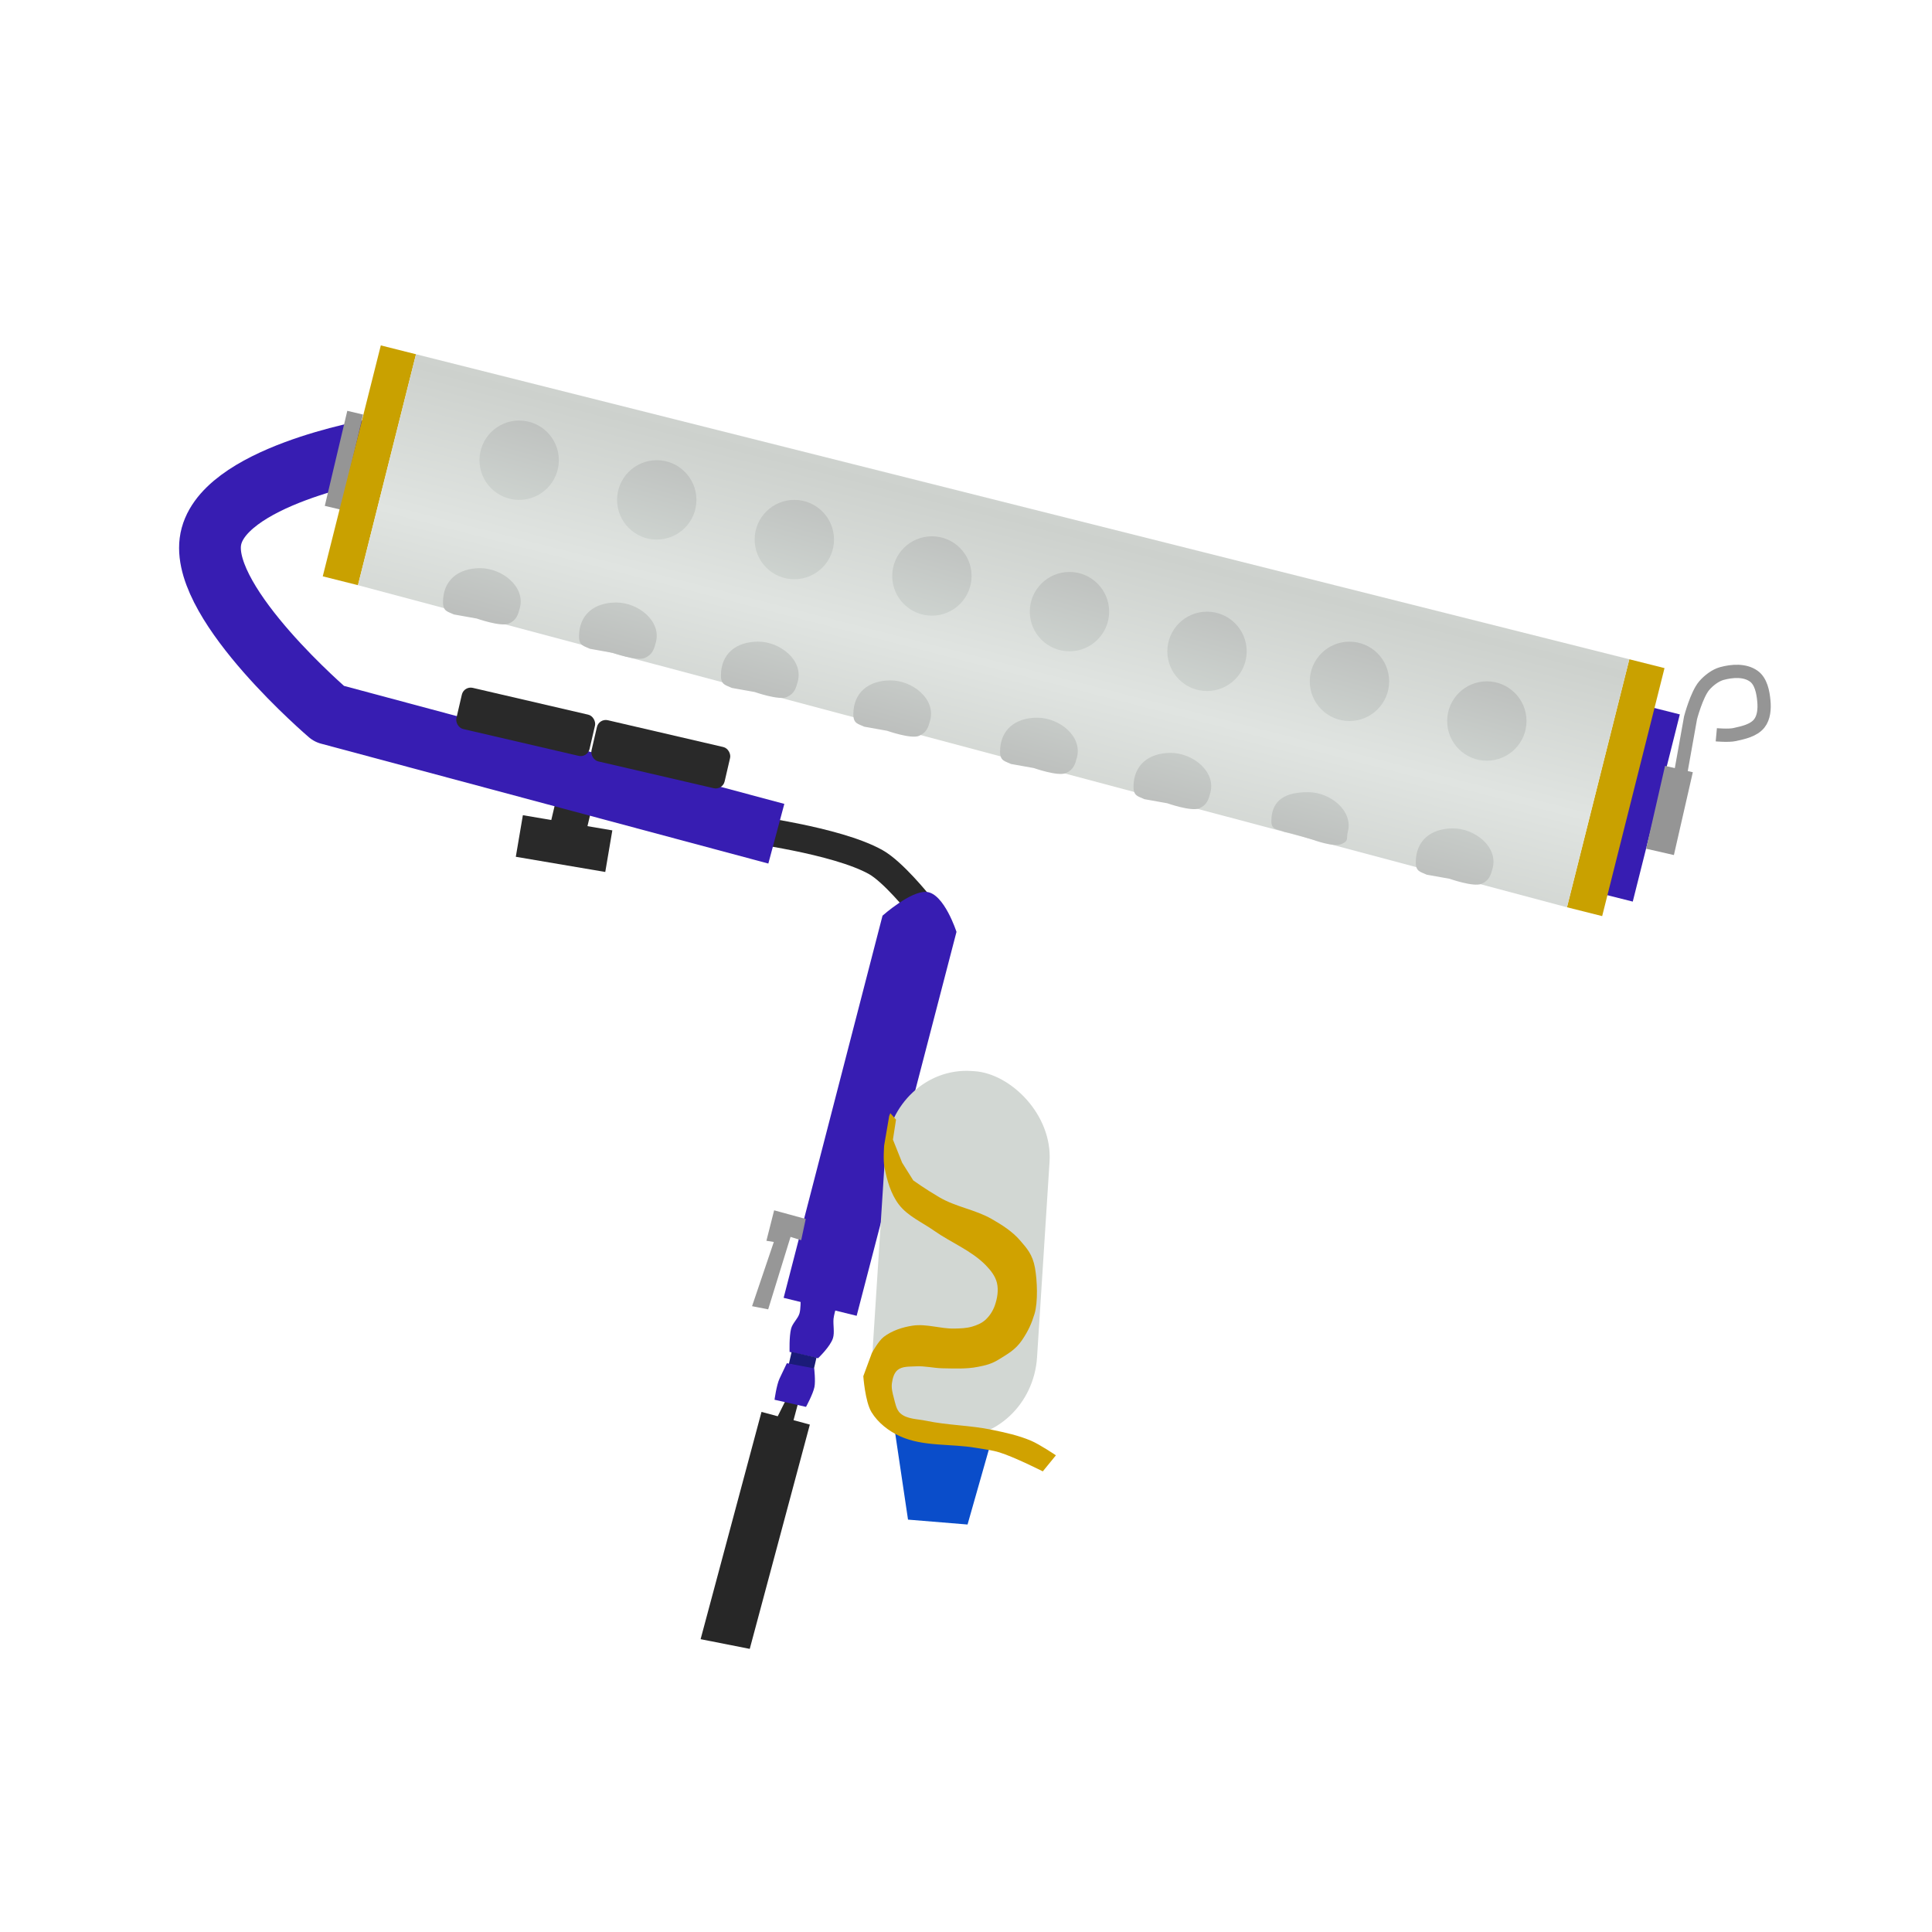 <?xml version="1.0" encoding="UTF-8" standalone="no"?>
<!-- Created with Inkscape (http://www.inkscape.org/) -->

<svg
   width="256"
   height="256"
   viewBox="0 0 67.733 67.733"
   version="1.1"
   id="svg37116"
   xml:space="preserve"
   inkscape:version="1.2.1 (9c6d41e410, 2022-07-14, custom)"
   sodipodi:docname="splatroller.svg"
   xmlns:inkscape="http://www.inkscape.org/namespaces/inkscape"
   xmlns:sodipodi="http://sodipodi.sourceforge.net/DTD/sodipodi-0.dtd"
   xmlns:xlink="http://www.w3.org/1999/xlink"
   xmlns="http://www.w3.org/2000/svg"
   xmlns:svg="http://www.w3.org/2000/svg"><sodipodi:namedview
     id="namedview37118"
     pagecolor="#ffffff"
     bordercolor="#666666"
     borderopacity="1.0"
     inkscape:showpageshadow="2"
     inkscape:pageopacity="0.0"
     inkscape:pagecheckerboard="0"
     inkscape:deskcolor="#d1d1d1"
     inkscape:document-units="mm"
     showgrid="false"
     inkscape:zoom="9.8557047"
     inkscape:cx="210.48723"
     inkscape:cy="113.38611"
     inkscape:window-width="1916"
     inkscape:window-height="1036"
     inkscape:window-x="0"
     inkscape:window-y="20"
     inkscape:window-maximized="1"
     inkscape:current-layer="layer1" /><defs
     id="defs37113"><linearGradient
       id="linearGradient52202"><stop
         style="stop-color:#e0e4e1;stop-opacity:1;"
         offset="0"
         id="stop52250" /><stop
         style="stop-color:#cdd1cd;stop-opacity:1;"
         offset="1"
         id="stop52252" /></linearGradient><linearGradient
       id="linearGradient52202-1"><stop
         style="stop-color:#d0d6d2;stop-opacity:1;"
         offset="0"
         id="stop52198" /><stop
         style="stop-color:#b4b5b4;stop-opacity:1;"
         offset="1"
         id="stop52200" /></linearGradient><linearGradient
       id="linearGradient8602"
       inkscape:swatch="solid"><stop
         style="stop-color:#daaa00;stop-opacity:1;"
         offset="0"
         id="stop8600" /></linearGradient><linearGradient
       id="linearGradient8596"
       inkscape:swatch="solid"><stop
         style="stop-color:#d9a900;stop-opacity:1;"
         offset="0"
         id="stop8594" /></linearGradient><linearGradient
       id="linearGradient8590"
       inkscape:swatch="solid"><stop
         style="stop-color:#cca000;stop-opacity:1;"
         offset="0"
         id="stop8588" /></linearGradient><linearGradient
       id="linearGradient8584"
       inkscape:swatch="solid"><stop
         style="stop-color:#d0a200;stop-opacity:1;"
         offset="0"
         id="stop8582" /></linearGradient><linearGradient
       id="linearGradient8577"
       inkscape:swatch="solid"><stop
         style="stop-color:#18187d;stop-opacity:1;"
         offset="0"
         id="stop8575" /></linearGradient><linearGradient
       id="linearGradient8571"
       inkscape:swatch="solid"><stop
         style="stop-color:#1c1c90;stop-opacity:1;"
         offset="0"
         id="stop8569" /></linearGradient><linearGradient
       inkscape:collect="always"
       xlink:href="#linearGradient8584"
       id="linearGradient8598"
       x1="7.755"
       y1="32.065"
       x2="43.45"
       y2="32.065"
       gradientUnits="userSpaceOnUse" /><linearGradient
       inkscape:collect="always"
       xlink:href="#linearGradient52202"
       id="linearGradient52204"
       x1="39.34"
       y1="14.1"
       x2="39.366"
       y2="8.965"
       gradientUnits="userSpaceOnUse"
       spreadMethod="reflect" /><linearGradient
       inkscape:collect="always"
       xlink:href="#linearGradient52202-1"
       id="linearGradient52248"
       x1="35.254"
       y1="22.892"
       x2="33.797"
       y2="28.116"
       gradientUnits="userSpaceOnUse"
       spreadMethod="reflect" /></defs><g
     inkscape:label="Layer 1"
     inkscape:groupmode="layer"
     id="layer1"><path
       style="fill:none;stroke:#292929;stroke-width:0.965;stroke-linecap:butt;stroke-linejoin:round;stroke-dasharray:none;stroke-opacity:1"
       d="m 32.204,31.678 c 0,0 -0.894,-1.115 -1.503,-1.455 -1.38,-0.772 -4.594,-1.176 -4.594,-1.176"
       id="path45922"
       sodipodi:nodetypes="csc" /><path
       style="fill:#272727;fill-opacity:1;stroke:none;stroke-width:0.265px;stroke-linecap:butt;stroke-linejoin:miter;stroke-opacity:1"
       d="m 27.54,49.103 -0.274,0.549 -0.569,-0.152 -2.135,7.967 1.723,0.34 2.107,-7.863 -0.572,-0.155 0.161,-0.6 z"
       id="path43158"
       sodipodi:nodetypes="ccccccccc" /><path
       style="fill:#371db2;fill-opacity:1;stroke:none;stroke-width:0.265px;stroke-linecap:butt;stroke-linejoin:miter;stroke-opacity:1"
       d="m 32.489,31.27 c -0.556,-0.052 -1.549,0.832 -1.549,0.832 l -3.467,13.398 2.56,0.63 3.5,-13.46 c 0,0 -0.432,-1.343 -1.044,-1.4 z"
       id="path39577"
       sodipodi:nodetypes="sccccs" /><path
       style="fill:#371db2;fill-opacity:1;stroke:none;stroke-width:0.265px;stroke-linecap:butt;stroke-linejoin:miter;stroke-opacity:1"
       d="m 28.069,45.569 c 0,0 0.005,0.325 -0.041,0.479 -0.059,0.194 -0.242,0.336 -0.293,0.532 -0.072,0.276 -0.053,0.816 -0.053,0.816 l 0.998,0.221 c 0,0 0.427,-0.404 0.522,-0.701 0.064,-0.201 -4.99e-4,-0.476 0.021,-0.686 0.012,-0.115 0.075,-0.338 0.075,-0.338 z"
       id="path39924"
       sodipodi:nodetypes="cssccsscc" /><rect
       style="fill:#1b1b79;fill-opacity:1;stroke:none;stroke-width:1.865;stroke-linecap:round;stroke-linejoin:round;stroke-dasharray:none;stroke-opacity:1;paint-order:stroke fill markers"
       id="rect40668"
       width="0.894"
       height="0.436"
       x="37.65"
       y="39.988"
       transform="rotate(12.923)" /><g
       id="g37373"
       transform="matrix(-0.069,-0.367,-0.367,0.069,46.7,52.624)"><rect
         style="display:inline;fill:#d2d7d3;fill-opacity:1;stroke:none;stroke-width:0.265"
         id="rect408"
         width="34.454"
         height="15.449"
         x="3.676"
         y="28.501"
         transform="rotate(-14.306)"
         ry="7.578"
         rx="8.03"
         inkscape:label="container" /><path
         style="fill:#0a4dca;fill-opacity:1;stroke:none;stroke-width:0.265px;stroke-linecap:butt;stroke-linejoin:miter;stroke-opacity:1"
         d="m 11.088,30.581 -6.931,3.458 1.484,5.408 8.765,-0.336 -0.783,-0.515 z"
         id="path2258"
         inkscape:label="stock"
         sodipodi:nodetypes="cccccc" /><path
         style="fill:url(#linearGradient8598);fill-opacity:1;stroke:none;stroke-width:0.265px;stroke-linecap:butt;stroke-linejoin:miter;stroke-opacity:1"
         d="m 7.755,26.174 c 0,0 1.802,2.352 2.493,3.654 0.352,0.663 0.568,1.39 0.831,2.093 0.843,2.255 1.006,4.844 2.39,6.814 0.674,0.959 1.63,1.806 2.726,2.219 1.079,0.407 3.456,0.13 3.456,0.13 l 2.004,-1.2 c 0,0 0.988,-0.812 1.267,-1.367 0.435,-0.865 0.57,-1.887 0.536,-2.854 -0.045,-1.308 -0.776,-2.509 -0.992,-3.8 -0.093,-0.557 -0.186,-1.127 -0.128,-1.688 0.046,-0.451 0.143,-0.917 0.375,-1.306 0.278,-0.465 0.695,-0.863 1.164,-1.136 0.619,-0.36 1.348,-0.631 2.064,-0.597 0.648,0.031 1.27,0.357 1.811,0.716 1.624,1.078 2.695,2.819 4.093,4.177 0.987,0.958 1.801,2.184 3.031,2.799 1.127,0.563 2.458,0.677 3.718,0.681 0.674,0.002 1.99,-0.353 1.99,-0.353 l 2.63,-0.976 0.235,-0.15 -0.695,-0.415 -1.788,0.632 -2.291,-0.449 -1.829,-0.721 c 0,0 -0.954,-0.903 -2.001,-2.104 -1.192,-1.367 -1.763,-3.106 -2.914,-4.457 -0.72,-0.845 -1.502,-1.687 -2.463,-2.244 -0.854,-0.495 -1.512,-0.919 -2.82,-0.906 -1.174,0.012 -3.193,0.3 -4.232,0.847 -0.804,0.423 -1.424,0.836 -2.2,1.608 -0.796,0.792 -1.034,1.622 -1.333,2.365 -0.342,0.851 -0.353,1.434 -0.36,2.166 -0.011,1.104 0.259,2.196 0.48,3.278 0.169,0.826 0.542,1.609 0.646,2.446 0.071,0.573 0.254,1.223 -0.02,1.731 -0.214,0.397 -0.694,0.614 -1.121,0.759 -0.434,0.147 -0.916,0.116 -1.373,0.08 -0.532,-0.042 -1.141,-0.016 -1.563,-0.343 C 14.915,37.788 14.769,36.834 14.448,36.063 13.655,34.155 13.273,32.093 12.488,30.181 12.002,28.997 11.501,27.801 10.792,26.735 10.29,25.981 9.009,24.686 9.009,24.686 Z"
         id="path1701"
         inkscape:label="yellow wrapping"
         sodipodi:nodetypes="cssssccssssssssssscccccccssssssssssssssssscc" /></g><g
       id="g50809"><rect
         style="fill:#292929;fill-opacity:1;stroke:none;stroke-width:2.165;stroke-linecap:round;stroke-linejoin:round;stroke-dasharray:none;stroke-opacity:1;paint-order:stroke fill markers"
         id="rect50609"
         width="3.181"
         height="1.479"
         x="22.855"
         y="25.109"
         transform="rotate(9.633)" /><rect
         style="fill:#292929;fill-opacity:1;stroke:none;stroke-width:2.165;stroke-linecap:round;stroke-linejoin:round;stroke-dasharray:none;stroke-opacity:1;paint-order:stroke fill markers"
         id="rect50801"
         width="1.284"
         height="1.055"
         x="-26.699"
         y="-23.741"
         transform="rotate(-166.718)" /></g><path
       style="fill:#371db2;fill-opacity:1;stroke:none;stroke-width:0.265px;stroke-linecap:butt;stroke-linejoin:miter;stroke-opacity:1"
       d="m 27.585,47.793 c 0,0 -0.168,0.348 -0.256,0.539 -0.107,0.23 -0.175,0.741 -0.175,0.741 l 1.104,0.25 c 0,0 0.247,-0.452 0.296,-0.7 0.041,-0.213 -0.01,-0.65 -0.01,-0.65 z"
       id="path41774"
       sodipodi:nodetypes="csccscc" /><path
       style="fill:#959595;stroke:none;stroke-width:0.265px;stroke-linecap:butt;stroke-linejoin:miter;stroke-opacity:1;fill-opacity:0.984"
       d="m 28.248,42.735 -1.108,-0.303 -0.271,1.068 0.26,0.041 -0.763,2.252 0.565,0.111 0.784,-2.54 0.373,0.116 z"
       id="path43988" /><path
       style="fill:none;stroke:#371db2;stroke-width:2.165;stroke-linecap:butt;stroke-linejoin:round;stroke-dasharray:none;stroke-opacity:1"
       d="M 27.217,29.229 11.535,25.026 c 0,0 -4.444,-3.794 -4.161,-6.028 0.29,-2.291 5.718,-3.229 5.718,-3.229"
       id="path47174"
       sodipodi:nodetypes="ccsc" /><rect
       style="fill:#959595;fill-opacity:1;stroke:none;stroke-width:2.165;stroke-linecap:round;stroke-linejoin:round;stroke-dasharray:none;stroke-opacity:1;paint-order:stroke fill markers"
       id="rect47849"
       width="0.569"
       height="3.424"
       x="15.165"
       y="11.212"
       transform="rotate(13.314)" /><rect
       style="fill:#c9a100;fill-opacity:1;stroke:none;stroke-width:2.165;stroke-linecap:round;stroke-linejoin:round;stroke-dasharray:none;stroke-opacity:1;paint-order:stroke fill markers"
       id="rect49412"
       width="1.272"
       height="8.348"
       x="15.9"
       y="8.489"
       transform="rotate(14.111)" /><rect
       style="fill:#371db2;fill-opacity:1;stroke:none;stroke-width:2.165;stroke-linecap:round;stroke-linejoin:round;stroke-dasharray:none;stroke-opacity:1;paint-order:stroke fill markers"
       id="rect49554"
       width="1.049"
       height="6.767"
       x="62.172"
       y="9.932"
       transform="rotate(14.111)" /><rect
       style="fill:#c9a100;fill-opacity:1;stroke:none;stroke-width:2.165;stroke-linecap:round;stroke-linejoin:round;stroke-dasharray:none;stroke-opacity:1;paint-order:stroke fill markers"
       id="rect49552"
       width="1.272"
       height="8.965"
       x="61.033"
       y="8.489"
       transform="rotate(14.111)" /><path
       id="rect50323"
       style="display:inline;fill:url(#linearGradient52204);stroke-width:2.165;stroke-linecap:round;stroke-linejoin:round;paint-order:stroke fill markers;fill-opacity:1"
       transform="rotate(14.111)"
       d="m 17.172,8.489 43.861,0 V 17.454 L 17.172,16.837 Z"
       sodipodi:nodetypes="ccccc" /><path
       id="path50554"
       style="fill:url(#linearGradient52248);fill-opacity:1;stroke-width:2.165;stroke-linecap:round;stroke-linejoin:round;paint-order:stroke fill markers"
       d="m 18.226,21.31 c -0.062,0.236 -0.116,0.437 -0.394,0.554 -0.278,0.117 -1.118,-0.179 -1.118,-0.179 0,0 -0.485,-0.086 -0.8,-0.143 -0.216,-0.104 -0.383,-0.103 -0.383,-0.433 0,-0.768 0.536,-1.19 1.304,-1.19 0.768,0 1.587,0.648 1.391,1.391 z m 4.769,1.204 c -0.062,0.236 -0.116,0.437 -0.394,0.554 -0.278,0.117 -1.118,-0.179 -1.118,-0.179 0,0 -0.485,-0.086 -0.8,-0.143 -0.216,-0.104 -0.383,-0.103 -0.383,-0.433 0,-0.768 0.536,-1.19 1.304,-1.19 0.768,0 1.587,0.648 1.391,1.391 z m 4.975,1.372 c -0.062,0.236 -0.116,0.437 -0.394,0.554 -0.278,0.117 -1.118,-0.179 -1.118,-0.179 0,0 -0.485,-0.086 -0.8,-0.143 -0.216,-0.104 -0.383,-0.103 -0.383,-0.433 0,-0.768 0.536,-1.19 1.304,-1.19 0.768,0 1.587,0.648 1.391,1.391 z m 4.642,1.359 c -0.062,0.236 -0.116,0.437 -0.394,0.554 -0.278,0.117 -1.118,-0.179 -1.118,-0.179 0,0 -0.485,-0.086 -0.8,-0.143 -0.216,-0.104 -0.383,-0.103 -0.383,-0.433 0,-0.768 0.536,-1.19 1.304,-1.19 0.768,0 1.587,0.648 1.391,1.391 z m 5.144,1.307 c -0.062,0.236 -0.116,0.437 -0.394,0.554 -0.278,0.117 -1.118,-0.179 -1.118,-0.179 0,0 -0.485,-0.086 -0.8,-0.143 -0.216,-0.104 -0.383,-0.103 -0.383,-0.433 0,-0.768 0.536,-1.19 1.304,-1.19 0.768,0 1.587,0.648 1.391,1.391 z m 4.678,1.234 c -0.062,0.236 -0.116,0.437 -0.394,0.554 -0.278,0.117 -1.118,-0.179 -1.118,-0.179 0,0 -0.485,-0.086 -0.8,-0.143 -0.216,-0.104 -0.383,-0.103 -0.383,-0.433 0,-0.768 0.536,-1.19 1.304,-1.19 0.768,0 1.587,0.648 1.391,1.391 z m 4.818,1.378 c -0.062,0.236 0.054,0.311 -0.225,0.428 -0.278,0.117 -0.985,-0.147 -0.985,-0.147 0,0 -0.698,-0.225 -1.013,-0.281 -0.216,-0.104 -0.457,-0.042 -0.457,-0.373 0,-0.768 0.52,-1.019 1.289,-1.019 0.768,0 1.587,0.648 1.391,1.391 z m 5.078,1.269 c -0.062,0.236 -0.116,0.437 -0.394,0.554 -0.278,0.117 -1.118,-0.179 -1.118,-0.179 0,0 -0.485,-0.086 -0.8,-0.143 -0.216,-0.104 -0.383,-0.103 -0.383,-0.433 0,-0.768 0.536,-1.19 1.304,-1.19 0.768,0 1.587,0.648 1.391,1.391 z m 1.187,-5.155 c 0,0.768 -0.623,1.391 -1.391,1.391 -0.768,0 -1.391,-0.623 -1.391,-1.391 0,-0.768 0.623,-1.391 1.391,-1.391 0.768,0 1.391,0.623 1.391,1.391 z m -4.816,-1.391 c 0,0.768 -0.623,1.391 -1.391,1.391 -0.768,0 -1.391,-0.623 -1.391,-1.391 0,-0.768 0.623,-1.391 1.391,-1.391 0.768,0 1.391,0.623 1.391,1.391 z m -4.994,-1.052 c 0,0.768 -0.623,1.391 -1.391,1.391 -0.768,0 -1.391,-0.623 -1.391,-1.391 0,-0.768 0.623,-1.391 1.391,-1.391 0.768,0 1.391,0.623 1.391,1.391 z M 38.885,21.443 c 0,0.768 -0.623,1.391 -1.391,1.391 -0.768,0 -1.391,-0.623 -1.391,-1.391 0,-0.768 0.623,-1.391 1.391,-1.391 0.768,0 1.391,0.623 1.391,1.391 z m -4.823,-1.25 c 0,0.768 -0.623,1.391 -1.391,1.391 -0.768,0 -1.391,-0.623 -1.391,-1.391 0,-0.768 0.623,-1.391 1.391,-1.391 0.768,0 1.391,0.623 1.391,1.391 z m -4.823,-1.277 c 0,0.768 -0.623,1.391 -1.391,1.391 -0.768,0 -1.391,-0.623 -1.391,-1.391 0,-0.768 0.623,-1.391 1.391,-1.391 0.768,0 1.391,0.623 1.391,1.391 z M 24.416,17.525 c 0,0.768 -0.623,1.391 -1.391,1.391 -0.768,0 -1.391,-0.623 -1.391,-1.391 0,-0.768 0.623,-1.391 1.391,-1.391 0.768,0 1.391,0.623 1.391,1.391 z M 19.592,16.134 c 0,0.768 -0.623,1.391 -1.391,1.391 -0.768,0 -1.391,-0.623 -1.391,-1.391 0,-0.768 0.623,-1.391 1.391,-1.391 0.768,0 1.391,0.623 1.391,1.391 z"
       sodipodi:nodetypes="ssccsssssccsssssccsssssccsssssccsssssccsssssccsssssccsssssssssssssssssssssssssssssssssssssssssss" /><rect
       style="fill:#292929;fill-opacity:1;stroke:none;stroke-width:2.165;stroke-linecap:round;stroke-linejoin:round;stroke-dasharray:none;stroke-opacity:1;paint-order:stroke fill markers"
       id="rect50803"
       width="4.792"
       height="1.482"
       x="21.281"
       y="19.741"
       transform="rotate(13.074)"
       ry="0.318" /><rect
       style="fill:#292929;fill-opacity:1;stroke:none;stroke-width:2.165;stroke-linecap:round;stroke-linejoin:round;stroke-dasharray:none;stroke-opacity:1;paint-order:stroke fill markers"
       id="rect50805"
       width="4.792"
       height="1.482"
       x="26.151"
       y="19.775"
       transform="rotate(13.074)"
       ry="0.318" /><rect
       style="fill:#959595;fill-opacity:1;stroke:none;stroke-width:2.165;stroke-linecap:round;stroke-linejoin:round;stroke-dasharray:none;stroke-opacity:1;paint-order:stroke fill markers"
       id="rect52516"
       width="0.999"
       height="2.979"
       x="62.887"
       y="13.178"
       transform="rotate(12.866)" /><path
       style="fill:none;stroke:#000000;stroke-width:0;stroke-linecap:butt;stroke-linejoin:miter;stroke-opacity:1;stroke-dasharray:none"
       d="m 58.98,27.143 0.525,-2.501 0.825,-0.822 1.361,0.017 0.386,0.82 -0.656,1.037 -1.152,0.227"
       id="path52520" /><path
       style="fill:none;stroke:#959595;stroke-width:0.465;stroke-linecap:butt;stroke-linejoin:miter;stroke-dasharray:none;stroke-opacity:1"
       d="m 58.915,27.14 0.353,-1.975 c 0,0 0.214,-0.818 0.48,-1.128 0.153,-0.179 0.393,-0.364 0.621,-0.425 0.364,-0.098 0.799,-0.127 1.108,0.088 0.26,0.18 0.333,0.562 0.362,0.877 0.025,0.267 0.004,0.578 -0.163,0.787 -0.198,0.246 -0.556,0.321 -0.865,0.389 -0.208,0.046 -0.64,0.007 -0.64,0.007"
       id="path52585"
       sodipodi:nodetypes="ccssssssc" /></g></svg>
